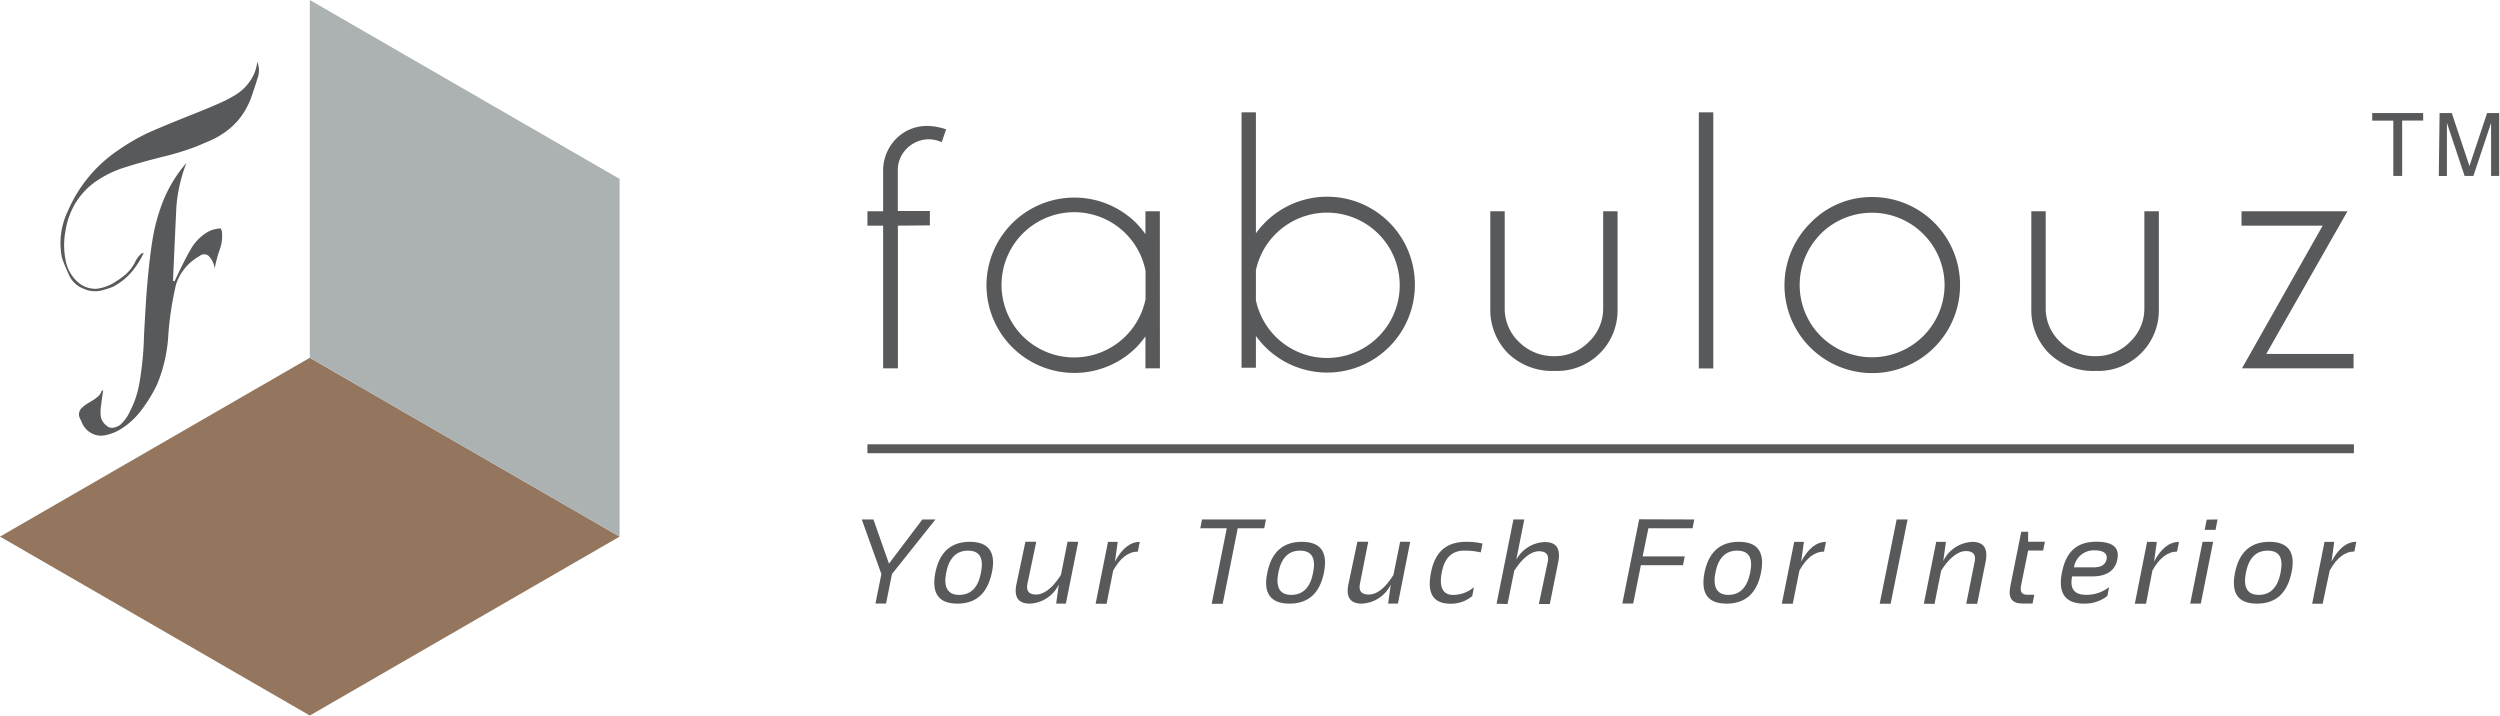 <svg xmlns="http://www.w3.org/2000/svg" viewBox="0 0 283.08 81.02"><defs><style>.cls-1{fill:#58595b;}.cls-2{fill:#93765d;}.cls-3{fill:#acb2b2;}</style></defs><title>Logo 1</title><g id="Layer_2" data-name="Layer 2"><g id="Layer_1-2" data-name="Layer 1"><path class="cls-1" d="M7.67,23.93a15.8,15.8,0,0,1,5.83-7A22.42,22.42,0,0,1,16.86,15c1.13-.5,2.74-1.17,4.83-2s3.45-1.42,4-1.71.93-.51,1.15-.66a5.47,5.47,0,0,0,1.54-1.55A4.69,4.69,0,0,0,29.13,7a1.82,1.82,0,0,1,.11.33,2.57,2.57,0,0,1,0,1.28c-.12.41-.35,1.13-.7,2.15a8.78,8.78,0,0,1-1.35,2.58,8.1,8.1,0,0,1-1.89,1.75,9.35,9.35,0,0,1-1.17.68c-.35.17-1,.43-1.85.8a30.66,30.66,0,0,1-3.93,1.2c-1.73.44-3.16.84-4.33,1.22a12.34,12.34,0,0,0-3,1.44,8.31,8.31,0,0,0-2.37,2.4,8.57,8.57,0,0,0-1.23,3.3,8.57,8.57,0,0,0,0,3.27,4.33,4.33,0,0,0,1.41,2.56,3,3,0,0,0,2.07.74,4.92,4.92,0,0,0,2.26-.85,8.85,8.85,0,0,0,1.18-.88,4.78,4.78,0,0,0,.93-1.24,2.92,2.92,0,0,1,.72-1,.51.51,0,0,1,.28-.09,9.64,9.64,0,0,1-1.24,2,6.75,6.75,0,0,1-1.66,1.49,6.63,6.63,0,0,1-.62.36,10.08,10.08,0,0,1-1.21.39,3.1,3.1,0,0,1-2.12-.21,2.9,2.9,0,0,1-1.57-1.45q-.45-1-.58-1.33A8.4,8.4,0,0,1,7,29.12,8.32,8.32,0,0,1,7.67,23.93Z"/><path class="cls-1" d="M16.58,33.37q.29-3.76.68-6.16a21,21,0,0,1,1.26-4.57,15.23,15.23,0,0,1,2.59-4.19,17.55,17.55,0,0,0-1.14,5q-.2,4.2-.38,8.35l.17.06q1.15-2.47,1.84-3.64a5.38,5.38,0,0,1,1.78-1.87A3.15,3.15,0,0,1,25,25.87a2.37,2.37,0,0,1,.13.35,4.58,4.58,0,0,1-.3,2.18,14.31,14.31,0,0,0-.52,2A2.53,2.53,0,0,0,23.65,29,.79.79,0,0,0,22.59,29a5.66,5.66,0,0,0-2.66,3.22,37,37,0,0,0-.87,5.67,16.91,16.91,0,0,1-1.29,5.68,16.61,16.61,0,0,1-1.94,3.1,8.34,8.34,0,0,1-2.18,1.93,5.08,5.08,0,0,1-1.9.71A2.19,2.19,0,0,1,10.27,49a2.25,2.25,0,0,1-.79-.75,4.69,4.69,0,0,1-.31-.64A3.09,3.09,0,0,1,9,47.25a1,1,0,0,1,.2-1,4,4,0,0,1,.71-.56l.46-.28a5.05,5.05,0,0,0,.74-.52,1.41,1.41,0,0,0,.39-.61l.18-.11c-.09.68-.18,1.28-.24,1.8a3.79,3.79,0,0,0,0,1.32,1.8,1.8,0,0,0,.65.93c.37.32.86.29,1.48-.08a4.51,4.51,0,0,0,1.12-1.51,11.06,11.06,0,0,0,1.1-3.28,37.1,37.1,0,0,0,.52-5.46Q16.5,34.46,16.58,33.37Z"/><polygon class="cls-2" points="0 60.76 35.08 81.02 70.16 60.76 35.08 40.51 0 60.76"/><polygon class="cls-3" points="35.08 0 35.08 40.51 70.16 60.76 70.16 20.26 35.08 0"/><path class="cls-1" d="M97.58,58.82h1.32l1.76,5,3.78-5h1.48L101,65l-.67,3.34H99.13L99.8,65Z"/><path class="cls-1" d="M105.91,64.85q.7-3.5,3.9-3.5c2.13,0,3,1.17,2.5,3.5s-1.77,3.5-3.9,3.5S105.46,67.18,105.91,64.85Zm2.7,2.51q2,0,2.47-2.53c.33-1.65-.16-2.48-1.47-2.48s-2.14.83-2.47,2.48S107.3,67.36,108.61,67.36Z"/><path class="cls-1" d="M122.09,61.35l-1.4,7h-1.1l.3-2.16a3.83,3.83,0,0,1-3.28,2.16q-2,0-1.5-2.28l1-4.73h1.23l-1,4.75c-.16.82.16,1.23,1,1.23s1.86-.74,2.79-2.22l.75-3.76Z"/><path class="cls-1" d="M124.06,68.36l1.4-7h1.1l-.31,2.23q1.19-2.23,2.81-2.23l-.22,1.1c-1.06,0-2,.71-2.79,2.15l-.75,3.76Z"/><path class="cls-1" d="M143.35,58.82l-.2,1h-3l-1.7,8.55H137.2l1.71-8.55h-3l.2-1Z"/><path class="cls-1" d="M143.5,64.85q.7-3.5,3.91-3.5t2.5,3.5c-.47,2.33-1.77,3.5-3.9,3.5S143,67.18,143.5,64.85Zm2.71,2.51q2,0,2.48-2.53c.33-1.65-.17-2.48-1.48-2.48s-2.13.83-2.46,2.48S144.9,67.36,146.21,67.36Z"/><path class="cls-1" d="M159.68,61.35l-1.39,7h-1.11l.3-2.16a3.83,3.83,0,0,1-3.28,2.16q-2,0-1.5-2.28l1-4.73h1.23l-.94,4.75q-.25,1.23,1,1.23,1.4,0,2.79-2.22l.76-3.76Z"/><path class="cls-1" d="M166.71,67.49a3.72,3.72,0,0,1-2.45.87c-2,0-2.7-1.19-2.22-3.57s1.8-3.44,4-3.44a7.81,7.81,0,0,1,1.83.2l-.2,1a8,8,0,0,0-1.89-.2c-1.36,0-2.2.81-2.52,2.44s.08,2.57,1.26,2.57a3.61,3.61,0,0,0,2.37-.87Z"/><path class="cls-1" d="M169.46,68.36l1.91-9.54h1.23l-.91,4.56a3.81,3.81,0,0,1,3.25-2c1.31,0,1.8.76,1.5,2.28l-.95,4.73h-1.24l1-4.75c.17-.81-.16-1.22-1-1.22s-1.86.74-2.79,2.22l-.76,3.76Z"/><path class="cls-1" d="M191.85,58.82l-.2,1h-5L186,63h4.77l-.2,1H185.8l-.87,4.34h-1.23l1.91-9.54Z"/><path class="cls-1" d="M193,64.85q.7-3.5,3.9-3.5t2.5,3.5c-.46,2.33-1.76,3.5-3.9,3.5S192.56,67.18,193,64.85Zm2.7,2.51c1.32,0,2.14-.84,2.48-2.53s-.17-2.48-1.48-2.48-2.14.83-2.46,2.48S194.41,67.36,195.72,67.36Z"/><path class="cls-1" d="M201.76,68.36l1.4-7h1.1l-.31,2.23q1.19-2.23,2.81-2.23l-.22,1.1c-1.06,0-2,.71-2.79,2.15L203,68.36Z"/><path class="cls-1" d="M216,58.82l-1.92,9.54h-1.24l1.92-9.54Z"/><path class="cls-1" d="M217.84,68.36l1.4-7h1.1l-.3,2.16a3.85,3.85,0,0,1,3.29-2.16c1.31,0,1.8.76,1.5,2.28l-.95,4.73h-1.24l.95-4.75c.17-.81-.16-1.22-1-1.22s-1.86.74-2.79,2.22l-.75,3.76Z"/><path class="cls-1" d="M228.87,60.21h.78l0,1.13h1.9l-.2,1h-1.7l-.81,4c-.12.66.1,1,.66,1h.85l-.2,1H229c-1.18,0-1.63-.63-1.38-1.89Z"/><path class="cls-1" d="M239.75,63.34c-.25,1.29-1.22,1.93-2.89,1.93h-2.23q-.42,2.08,1.56,2.08a4.13,4.13,0,0,0,2.63-.87l-.2,1a4.14,4.14,0,0,1-2.63.87c-2.14,0-3-1.19-2.5-3.59s1.76-3.42,3.91-3.42Q240.16,61.35,239.75,63.34Zm-4.91.9h2.23c.85,0,1.34-.31,1.46-.92s-.31-1-1.32-1A2.26,2.26,0,0,0,234.84,64.25Z"/><path class="cls-1" d="M241.73,68.36l1.39-7h1.1l-.31,2.23q1.18-2.23,2.82-2.23l-.22,1.1c-1.05,0-2,.71-2.79,2.15L243,68.36Z"/><path class="cls-1" d="M250.6,61.35l-1.4,7H248l1.4-7Zm.5-2.53L250.87,60h-1.23l.23-1.16Z"/><path class="cls-1" d="M253.07,64.85c.47-2.33,1.77-3.5,3.9-3.5s3,1.17,2.5,3.5-1.77,3.5-3.91,3.5S252.61,67.18,253.07,64.85Zm2.7,2.51c1.31,0,2.14-.84,2.47-2.53s-.16-2.48-1.47-2.48-2.13.83-2.46,2.48S254.45,67.36,255.77,67.36Z"/><path class="cls-1" d="M261.81,68.36l1.4-7h1.1L264,63.58q1.19-2.23,2.81-2.23l-.22,1.1c-1.06,0-2,.71-2.79,2.15L263,68.36Z"/><path class="cls-1" d="M101.67,25.55V41.71H100V25.55H98.22V23.92H100V19.1a5.16,5.16,0,0,1,1.54-3.46A4.9,4.9,0,0,1,105,14.26a6.65,6.65,0,0,1,2.13.39l-.5,1.45a3.71,3.71,0,0,0-1.48-.33,3.57,3.57,0,0,0-2.42,1,3.43,3.43,0,0,0-1.07,2.41v4.71h3.63v1.63Z"/><path class="cls-1" d="M131.34,41.71H129.7V38.09a11.26,11.26,0,0,1-1,1.21,9.95,9.95,0,0,1-17-7,9.95,9.95,0,0,1,17-7,11.78,11.78,0,0,1,1,1.21V23.92h1.63Zm-1.63-7.82V30.66a8.23,8.23,0,1,0-13.89,7.42,8.25,8.25,0,0,0,13.89-4.19Z"/><path class="cls-1" d="M140.58,12.72h1.63V26.42a9.88,9.88,0,0,1,1-1.19,9.93,9.93,0,0,1,17,7,9.93,9.93,0,0,1-17,7,9.71,9.71,0,0,1-1-1.19v3.6h-1.63Zm1.63,17.84V34a8.23,8.23,0,1,0,13.87-7.52,8.24,8.24,0,0,0-13.87,4.11Z"/><path class="cls-1" d="M176.06,42a7.19,7.19,0,0,1-5.31-2,7,7,0,0,1-2-5V23.92h1.63V34.86A5.21,5.21,0,0,0,172,38.72a5.52,5.52,0,0,0,4,1.61,5.38,5.38,0,0,0,3.89-1.6,5.22,5.22,0,0,0,1.64-3.87V23.92h1.63V35a6.85,6.85,0,0,1-7.14,7Z"/><path class="cls-1" d="M194,12.72v29h-1.64v-29Z"/><path class="cls-1" d="M212,22.31a9.94,9.94,0,0,1,9.94,10,9.94,9.94,0,1,1-17-7A9.61,9.61,0,0,1,212,22.31Zm-5.81,4.15a8.21,8.21,0,0,0,0,11.62,8.22,8.22,0,0,0,14-5.81,8.23,8.23,0,0,0-14-5.82Z"/><path class="cls-1" d="M237.31,42a7.16,7.16,0,0,1-5.3-2,6.91,6.91,0,0,1-2-5V23.92h1.63V34.86a5.16,5.16,0,0,0,1.65,3.86,5.5,5.5,0,0,0,4,1.61,5.35,5.35,0,0,0,3.88-1.6,5.19,5.19,0,0,0,1.64-3.87V23.92h1.64V35a6.86,6.86,0,0,1-7.14,7Z"/><path class="cls-1" d="M263,25.55h-9.19V23.92h12l-9.2,16.16h9.89v1.63H253.86Z"/><rect class="cls-1" x="98.22" y="50.31" width="168.32" height="1.01"/><path class="cls-1" d="M274.38,12.8v.85H272v6.27h-1V13.66h-2.39V12.8Z"/><path class="cls-1" d="M276.24,12.8h1.38l2,6,2-6h1.37v7.12h-.92v-4.2c0-.15,0-.39,0-.72s0-.7,0-1.08l-2,6h-1l-2-6v.22c0,.17,0,.44,0,.8s0,.62,0,.79v4.2h-.92Z"/></g></g></svg>